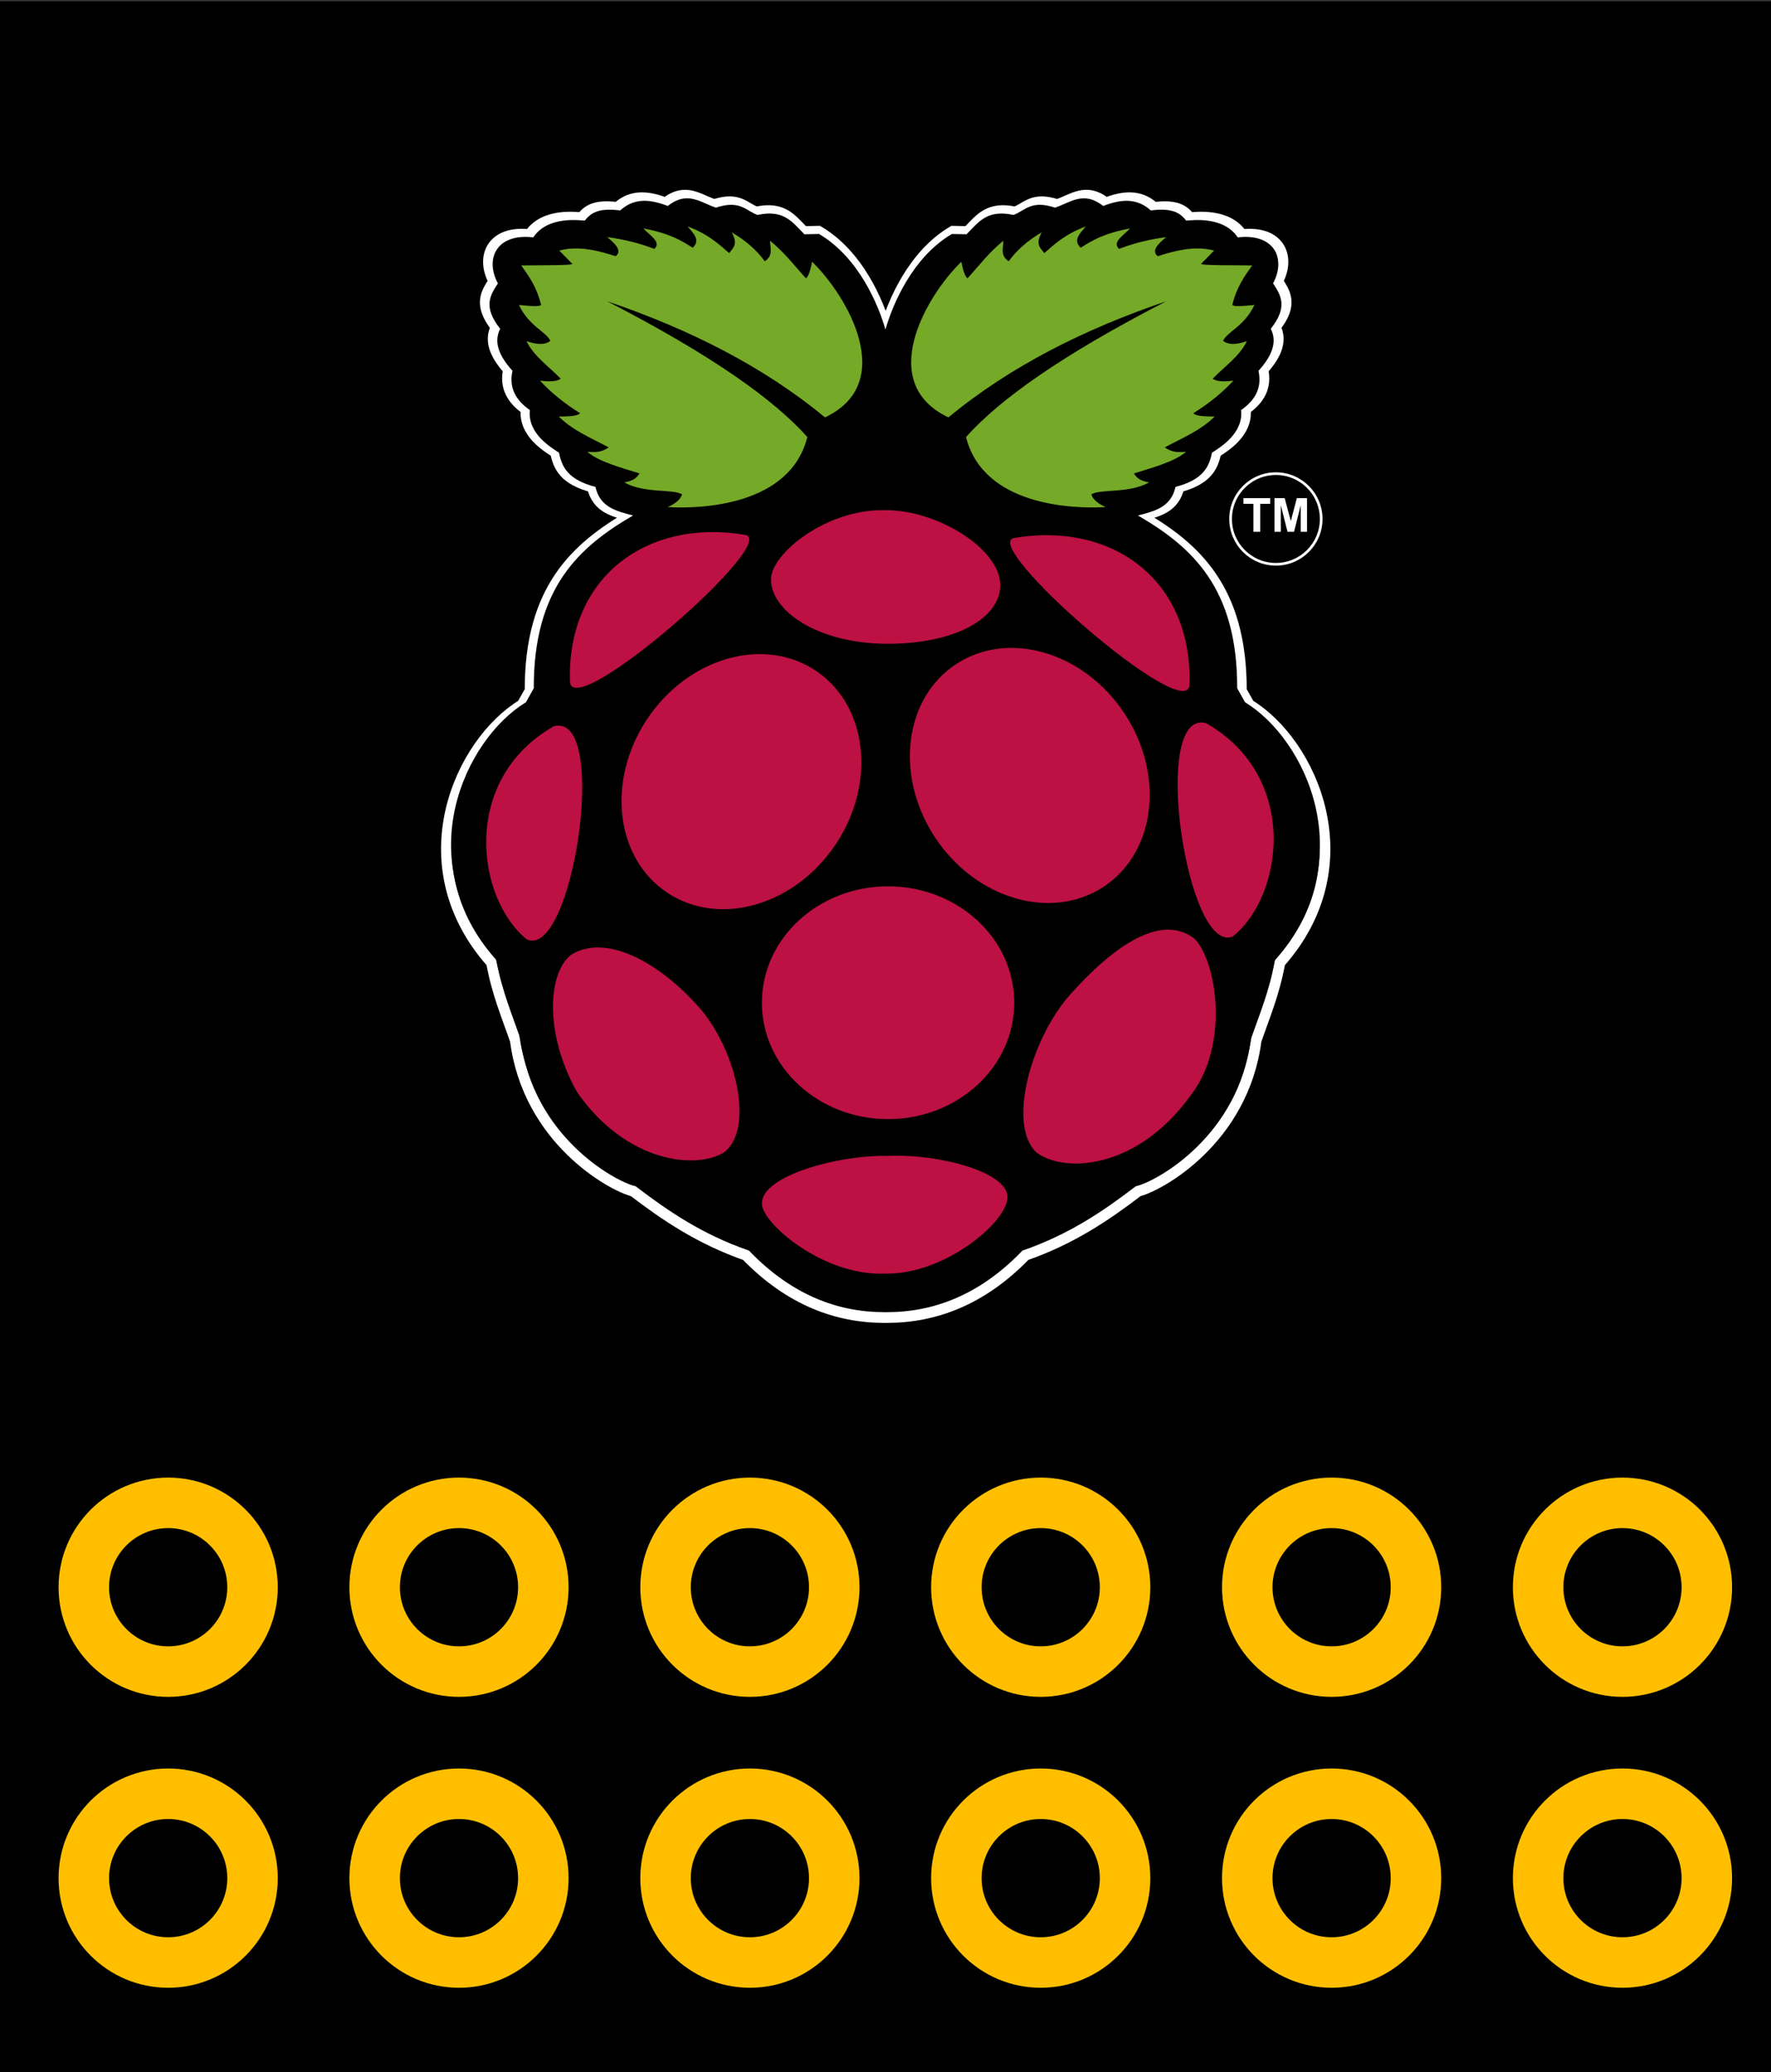 <?xml version='1.0' encoding='UTF-8' standalone='no'?>
<svg xmlns="http://www.w3.org/2000/svg" gorn="0" xml:space="preserve" width="2.292in" id="_x30_" y="0px" x="0px"  height="2.681in" xmlns:xml="http://www.w3.org/XML/1998/namespace" version="1.2" viewBox="0 0 165 193">
    <rect x="0" y="0" width="165" height="193" fill="#333333" stroke="none"/>
    <defs id="defs63" />
    <rect gorn="0.2" width="165" id="rect3" y="0.121"  height="193"/>
    <desc id="0.0" >
        <referenceFile id="0.0.0" >Raspberry_Pi__5889ebdacacba08460c01af1fc__icon__9ba883b9c30f89efe126053928366d65.svg</referenceFile>
    </desc>
    <g  transform="matrix(1,0,0,1,-142.045,-29.802)">
        <g gorn="0.4.0" id="g7" >
            <g gorn="0.4.0.0" id="g9" >
                <g gorn="0.4.0.0.0" id="g11" >
                    <g gorn="0.4.0.0.0.0" id="g13" >
                        <g gorn="0.4.0.0.0.0.0" id="g15" >
                            <g gorn="0.4.0.0.0.0.0.0" id="g17" >
                                <g gorn="0.4.0.0.0.0.0.0.0" id="g19" >
                                    <g gorn="0.4.0.0.0.0.0.0.0.0" id="g21" >
                                        <g gorn="0.4.0.0.0.0.0.0.0.0.0" id="_x30_.1.0.0.0.233" >
                                            <g gorn="0.4.0.0.0.0.0.0.0.0.0.0" id="_x30_.1.0.0.233" >
                                                <g gorn="0.4.0.0.0.0.0.0.0.0.0.0.0" id="g9340" >
                                                    <path gorn="0.4.0.0.0.0.0.0.0.0.0.0.0.0" d="M205.794,47.982c-0.529,0.015-1.098,0.211-1.743,0.718     c-1.581-0.61-3.116-0.821-4.486,0.422c-2.116-0.276-2.805,0.291-3.327,0.953c-0.466-0.01-3.479-0.479-4.861,1.584     c-3.474-0.414-4.571,2.042-3.328,4.331c-0.709,1.099-1.443,2.183,0.212,4.278c-0.586,1.166-0.223,2.43,1.16,3.965     c-0.365,1.637,0.353,2.793,1.64,3.696c-0.241,2.246,2.057,3.548,2.744,4.01c0.264,1.308,0.812,2.54,3.436,3.222     c0.432,1.946,2.01,2.286,3.537,2.693c-5.046,2.933-9.375,6.793-9.344,16.267l-0.74,1.314c-5.79,3.524-10.995,14.84-2.853,24.033     c0.532,2.88,1.424,4.945,2.218,7.237c1.188,9.219,8.941,13.533,10.986,14.043c2.997,2.286,6.189,4.453,10.505,5.967     c4.072,4.198,8.482,5.802,12.916,5.799c0.063,0,0.133,0,0.197,0c4.434,0,8.847-1.601,12.916-5.799     c4.319-1.513,7.512-3.681,10.507-5.967c2.046-0.508,9.799-4.827,10.988-14.043c0.794-2.292,1.685-4.357,2.217-7.237     c8.141-9.193,2.932-20.509-2.852-24.033l-0.739-1.314c0.028-9.474-4.3-13.334-9.348-16.267c1.527-0.41,3.103-0.748,3.536-2.693     c2.621-0.683,3.174-1.917,3.436-3.222c0.687-0.462,2.983-1.766,2.744-4.01c1.288-0.902,2.003-2.059,1.639-3.696     c1.384-1.532,1.745-2.799,1.158-3.965c1.662-2.095,0.93-3.179,0.216-4.278c1.244-2.289,0.148-4.743-3.327-4.331     c-1.382-2.063-4.399-1.594-4.862-1.584c-0.522-0.663-1.211-1.228-3.328-0.953c-1.369-1.243-2.904-1.03-4.488-0.422     c-1.877-1.481-3.121-0.293-4.539,0.155c-2.275-0.742-2.794,0.276-3.913,0.69c-2.476-0.525-3.233,0.615-4.422,1.821l-1.381-0.031     c-3.742,2.205-5.599,6.694-6.26,9.004c-0.66-2.308-2.513-6.799-6.253-9.004l-1.383,0.031c-1.189-1.204-1.945-2.346-4.422-1.821     c-1.118-0.414-1.638-1.432-3.911-0.69C207.661,48.562,206.802,47.95,205.794,47.982L205.794,47.982z" stroke-width="1" id="path3023" fill="none"  stroke="#FFFFFF"/>
                                                    <path gorn="0.4.0.0.0.0.0.0.0.0.0.0.0.1" d="M198.348,57.681c9.923,5.113,15.694,9.253,18.855,12.781     c-1.619,6.484-10.062,6.781-13.15,6.598c0.633-0.292,1.16-0.643,1.345-1.185c-0.774-0.553-3.522-0.06-5.44-1.135     c0.739-0.155,1.081-0.301,1.427-0.848c-1.812-0.574-3.766-1.073-4.913-2.034c0.622,0.012,1.196,0.143,2.005-0.421     c-1.622-0.872-3.354-1.568-4.701-2.904c0.84-0.018,1.745-0.01,2.008-0.316c-1.486-0.92-2.738-1.943-3.776-3.061     c1.174,0.138,1.67,0.018,1.953-0.185c-1.121-1.149-2.544-2.122-3.22-3.54c0.873,0.299,1.669,0.413,2.244-0.026     c-0.382-0.86-2.017-1.37-2.956-3.38c0.917,0.088,1.89,0.203,2.085,0c-0.425-1.736-1.155-2.715-1.875-3.725     c1.964-0.029,4.939,0.012,4.808-0.156l-1.216-1.242c1.919-0.512,3.883,0.082,5.307,0.532c0.641-0.505-0.009-1.144-0.791-1.795     c1.633,0.213,3.107,0.594,4.436,1.105c0.711-0.639-0.464-1.285-1.03-1.926c2.518,0.478,3.587,1.148,4.648,1.821     c0.77-0.737,0.045-1.361-0.475-2.005c1.9,0.704,2.878,1.61,3.908,2.509c0.351-0.472,0.887-0.816,0.238-1.954     c1.348,0.776,2.363,1.691,3.115,2.717c0.837-0.532,0.498-1.259,0.503-1.925c1.402,1.141,2.293,2.354,3.381,3.539     c0.221-0.161,0.413-0.704,0.581-1.558c3.345,3.247,8.071,11.416,1.216,14.658C213.036,63.802,206.07,60.302,198.348,57.681z" stroke-width="1" id="path3025" fill="none"  stroke="#FFFFFF"/>
                                                    <path gorn="0.4.0.0.0.0.0.0.0.0.0.0.0.2" d="M251.006,57.681c-9.92,5.113-15.691,9.253-18.855,12.781     c1.623,6.484,10.064,6.781,13.148,6.598c-0.631-0.292-1.158-0.643-1.346-1.185c0.776-0.553,3.525-0.06,5.442-1.135     c-0.732-0.155-1.081-0.301-1.428-0.848c1.816-0.574,3.764-1.073,4.914-2.034c-0.619,0.012-1.198,0.143-2.007-0.421     c1.625-0.872,3.357-1.568,4.702-2.904c-0.838-0.018-1.743-0.01-2.006-0.316c1.486-0.92,2.74-1.943,3.776-3.061     c-1.177,0.138-1.669,0.018-1.954-0.185c1.123-1.149,2.545-2.122,3.221-3.54c-0.869,0.299-1.669,0.413-2.245-0.026     c0.383-0.86,2.018-1.37,2.958-3.38c-0.919,0.088-1.89,0.203-2.085,0c0.426-1.736,1.162-2.715,1.875-3.725     c-1.963-0.029-4.942,0.012-4.806-0.156l1.214-1.242c-1.918-0.512-3.882,0.082-5.305,0.532c-0.641-0.505,0.011-1.144,0.795-1.795     c-1.632,0.213-3.109,0.594-4.439,1.105c-0.71-0.639,0.466-1.285,1.03-1.926c-2.52,0.478-3.587,1.148-4.647,1.821     c-0.77-0.737-0.047-1.361,0.476-2.005c-1.899,0.704-2.877,1.61-3.909,2.509c-0.353-0.472-0.891-0.816-0.239-1.954     c-1.351,0.776-2.365,1.691-3.116,2.717c-0.835-0.532-0.497-1.259-0.502-1.925c-1.402,1.141-2.291,2.354-3.381,3.539     c-0.218-0.161-0.413-0.704-0.581-1.558c-3.342,3.247-8.068,11.416-1.216,14.658C236.317,63.802,243.284,60.302,251.006,57.681     L251.006,57.681z" stroke-width="1" id="path3027" fill="none"  stroke="#FFFFFF"/>
                                                    <path gorn="0.4.0.0.0.0.0.0.0.0.0.0.0.3" d="M236.695,123.742c-0.011,6.049-5.346,10.949-11.91,10.939     c-6.547-0.013-11.854-4.903-11.864-10.939c-0.013-6.058,5.299-10.974,11.864-10.981c6.564-0.015,11.9,4.885,11.91,10.939     C236.695,123.713,236.695,123.727,236.695,123.742z" stroke-width="1" id="path3029" fill="none"  stroke="#FFFFFF"/>
                                                    <path gorn="0.4.0.0.0.0.0.0.0.0.0.0.0.4" d="M217.927,92.429c4.934,3.207,5.844,10.519,2.024,16.322     c-3.817,5.806-10.914,7.908-15.848,4.695c-0.015-0.01-0.032-0.017-0.047-0.032c-4.917-3.239-5.785-10.561-1.945-16.348     C205.944,91.301,213.011,89.228,217.927,92.429z" stroke-width="1" id="path3031" fill="none"  stroke="#FFFFFF"/>
                                                    <path gorn="0.4.0.0.0.0.0.0.0.0.0.0.0.5" d="M231.226,91.845c-4.927,3.224-5.811,10.542-1.986,16.336     c3.833,5.796,10.933,7.877,15.852,4.649c4.927-3.225,5.813-10.54,1.986-16.338C243.248,90.698,236.148,88.617,231.226,91.845     L231.226,91.845z" stroke-width="1" id="path3033" fill="none"  stroke="#FFFFFF"/>
                                                    <path gorn="0.4.0.0.0.0.0.0.0.0.0.0.0.6" d="M193.313,97.704c5.319-1.426,1.795,21.998-2.533,20.076     C186.022,113.955,184.487,102.74,193.313,97.704z" stroke-width="1" id="path3035" fill="none"  stroke="#FFFFFF"/>
                                                    <path gorn="0.4.0.0.0.0.0.0.0.0.0.0.0.7" d="M254.767,97.411c-5.32-1.427-1.793,21.997,2.531,20.074     C262.057,113.66,263.59,102.45,254.767,97.411z" stroke-width="1" id="path3037" fill="none"  stroke="#FFFFFF"/>
                                                    <path gorn="0.4.0.0.0.0.0.0.0.0.0.0.0.8" d="M236.701,79.968c9.177-1.55,16.809,3.901,16.504,13.854     C252.902,97.635,233.317,80.533,236.701,79.968z" stroke-width="1" id="path3039" fill="none"  stroke="#FFFFFF"/>
                                                    <path gorn="0.4.0.0.0.0.0.0.0.0.0.0.0.9" d="M211.342,79.674c-9.179-1.548-16.811,3.899-16.504,13.854     C195.141,97.343,214.723,80.243,211.342,79.674z" stroke-width="1" id="path3041" fill="none"  stroke="#FFFFFF"/>
                                                    <path gorn="0.4.0.0.0.0.0.0.0.0.0.0.0.10" d="M224.526,77.352c-5.475-0.141-10.734,4.067-10.747,6.504     c-0.015,2.969,4.331,6.004,10.783,6.084c6.593,0.047,10.797-2.433,10.819-5.495C235.403,80.981,229.386,77.301,224.526,77.352     L224.526,77.352z" stroke-width="1" id="path3043" fill="none"  stroke="#FFFFFF"/>
                                                    <path gorn="0.4.0.0.0.0.0.0.0.0.0.0.0.11" d="M224.86,138.165c4.774-0.211,11.182,1.536,11.197,3.853     c0.077,2.248-5.814,7.333-11.516,7.237c-5.903,0.252-11.694-4.838-11.618-6.604C212.835,140.066,220.113,138.046,224.86,138.165     L224.86,138.165z" stroke-width="1" id="path3045" fill="none"  stroke="#FFFFFF"/>
                                                    <path gorn="0.4.0.0.0.0.0.0.0.0.0.0.0.12" d="M207.222,124.429c3.4,4.099,4.95,11.292,2.113,13.419     c-2.684,1.616-9.205,0.954-13.839-5.704c-3.124-5.591-2.72-11.272-0.527-12.939C198.249,117.203,203.318,119.904,207.222,124.429     L207.222,124.429z" stroke-width="1" id="path3047" fill="none"  stroke="#FFFFFF"/>
                                                    <path gorn="0.4.0.0.0.0.0.0.0.0.0.0.0.13" d="M241.817,123.135c-3.678,4.308-5.725,12.167-3.043,14.694     c2.564,1.969,9.452,1.693,14.542-5.364c3.695-4.742,2.456-12.662,0.345-14.759C250.526,115.276,246.029,118.379,241.817,123.135z     " stroke-width="1" id="path3049" fill="none"  stroke="#FFFFFF"/>
                                                    <path gorn="0.4.0.0.0.0.0.0.0.0.0.0.0.14" d="M265.137,78.137c0,2.332-1.892,4.22-4.221,4.22     c-2.332,0-4.219-1.889-4.219-4.22c0-2.332,1.887-4.222,4.219-4.222C263.245,73.916,265.137,75.805,265.137,78.137z" stroke-width="0.25" id="path3889" fill="none"  stroke="#FFFFFF"/>
                                                    <g  transform="matrix(0.065,0,0,0.065,191.979,965.532)">
                                                        <g gorn="0.4.0.0.0.0.0.0.0.0.0.0.0.15.0" id="g41" >
                                                            <g gorn="0.4.0.0.0.0.0.0.0.0.0.0.0.15.0.0" id="g43" >
                                                                <g gorn="0.4.0.0.0.0.0.0.0.0.0.0.0.15.0.0.0" id="g45" >
                                                                    <g gorn="0.4.0.0.0.0.0.0.0.0.0.0.0.15.0.0.0.0" id="g47" >
                                                                        <g gorn="0.4.0.0.0.0.0.0.0.0.0.0.0.15.0.0.0.0.0" id="g49" >
                                                                            <g gorn="0.4.0.0.0.0.0.0.0.0.0.0.0.15.0.0.0.0.0.0" id="g51" >
                                                                                <g gorn="0.4.0.0.0.0.0.0.0.0.0.0.0.15.0.0.0.0.0.0.0" id="g53" >
                                                                                    <g gorn="0.4.0.0.0.0.0.0.0.0.0.0.0.15.0.0.0.0.0.0.0.0" id="g55" >
                                                                                        <g gorn="0.4.0.0.0.0.0.0.0.0.0.0.0.15.0.0.0.0.0.0.0.0.0" id="_x30_.1.0.0.0.233.0.0.15" >
                                                                                            <g gorn="0.4.0.0.0.0.0.0.0.0.0.0.0.15.0.0.0.0.0.0.0.0.0.0" id="_x30_.1.0.0.233.0.15" >
                                                                                                <g gorn="0.4.0.0.0.0.0.0.0.0.0.0.0.15.0.0.0.0.0.0.0.0.0.0.0" id="flowRoot4415" >
                                                                                                    <path gorn="0.4.0.0.0.0.0.0.0.0.0.0.0.15.0.0.0.0.0.0.0.0.0.0.0.0" d="M1028.374-13633.861v-40.088h-14.296v-8.178h38.318v8.178h-14.311v40.088H1028.374z" id="path3024" fill="#FFFFFF" />
                                                                                                    <path gorn="0.4.0.0.0.0.0.0.0.0.0.0.0.15.0.0.0.0.0.0.0.0.0.0.0.1" d="M1058.62-13633.861v-48.266h14.566l8.779,32.941l8.659-32.941h14.627v48.266h-9.08        v-37.977l-9.591,37.977h-9.335l-9.591-37.977v37.977H1058.62z" id="path3026" fill="#FFFFFF" />
                                                                                                </g>
                                                                                            </g>
                                                                                        </g>
                                                                                    </g>
                                                                                </g>
                                                                            </g>
                                                                        </g>
                                                                    </g>
                                                                </g>
                                                            </g>
                                                        </g>
                                                    </g>
                                                </g>
                                            </g>
                                        </g>
                                    </g>
                                </g>
                            </g>
                        </g>
                    </g>
                </g>
            </g>
        </g>
    </g>
    <g gorn="0.5" id="g31" >
        <path gorn="0.5.0" d="M63.938,18.47c-0.522,0.016-1.086,0.209-1.725,0.713c-1.563-0.603-3.081-0.813-4.436,0.416   c-2.093-0.272-2.775,0.29-3.291,0.943c-0.459-0.009-3.44-0.473-4.807,1.566c-3.436-0.407-4.521,2.02-3.291,4.283   c-0.701,1.086-1.428,2.159,0.212,4.229c-0.58,1.153-0.221,2.404,1.147,3.918c-0.361,1.62,0.348,2.764,1.62,3.656   c-0.238,2.217,2.034,3.508,2.713,3.968c0.259,1.292,0.803,2.512,3.398,3.186c0.428,1.927,1.988,2.259,3.498,2.664   c-4.992,2.902-9.272,6.719-9.244,16.086l-0.731,1.305c-5.724,3.482-10.874,14.67-2.821,23.764c0.526,2.848,1.409,4.892,2.193,7.154   c1.175,9.118,8.841,13.388,10.864,13.893c2.963,2.258,6.12,4.399,10.391,5.9c4.026,4.152,8.388,5.735,12.774,5.732   c0.064,0,0.13,0,0.194,0c4.385,0.003,8.746-1.58,12.772-5.732c4.271-1.501,7.428-3.643,10.392-5.9   c2.023-0.504,9.69-4.774,10.863-13.893c0.785-2.263,1.668-4.307,2.194-7.154c8.052-9.094,2.902-20.282-2.821-23.764l-0.731-1.305   c0.028-9.366-4.251-13.185-9.244-16.086c1.511-0.404,3.069-0.737,3.498-2.664c2.595-0.674,3.138-1.894,3.399-3.186   c0.679-0.459,2.949-1.75,2.712-3.968c1.272-0.892,1.98-2.036,1.62-3.656c1.367-1.514,1.726-2.765,1.146-3.918   c1.64-2.07,0.914-3.143,0.212-4.229c1.229-2.263,0.146-4.689-3.29-4.283c-1.366-2.039-4.347-1.576-4.808-1.566   c-0.515-0.654-1.195-1.215-3.289-0.943c-1.358-1.229-2.876-1.019-4.438-0.416c-1.857-1.465-3.088-0.29-4.491,0.153   c-2.249-0.735-2.764,0.272-3.867,0.682c-2.452-0.519-3.198,0.61-4.375,1.801l-1.366-0.027c-3.7,2.18-5.539,6.619-6.189,8.901   c-0.652-2.283-2.485-6.722-6.184-8.901l-1.367,0.027c-1.177-1.191-1.923-2.32-4.374-1.801c-1.105-0.41-1.619-1.417-3.869-0.682   C65.783,19.045,64.936,18.439,63.938,18.47z" id="path33" />
        <path gorn="0.5.1" d="M56.574,28.061c9.814,5.06,15.519,9.153,18.645,12.639c-1.601,6.416-9.951,6.708-13.004,6.528   c0.625-0.291,1.147-0.64,1.333-1.175c-0.767-0.544-3.483-0.058-5.38-1.123c0.729-0.151,1.069-0.298,1.411-0.835   c-1.792-0.571-3.723-1.064-4.857-2.011c0.613,0.008,1.185,0.137,1.985-0.417c-1.605-0.865-3.318-1.55-4.648-2.872   c0.83-0.02,1.725-0.008,1.984-0.313c-1.469-0.91-2.708-1.923-3.735-3.029c1.161,0.14,1.652,0.02,1.933-0.184   c-1.11-1.137-2.516-2.097-3.186-3.499c0.862,0.297,1.651,0.412,2.219-0.026c-0.377-0.851-1.994-1.353-2.924-3.343   c0.908,0.089,1.871,0.199,2.063,0c-0.422-1.717-1.146-2.682-1.854-3.681c1.943-0.029,4.886,0.008,4.752-0.157l-1.201-1.227   c1.897-0.51,3.84,0.083,5.249,0.522c0.633-0.5-0.012-1.131-0.784-1.775c1.613,0.215,3.069,0.585,4.387,1.096   c0.704-0.635-0.458-1.271-1.018-1.906c2.492,0.473,3.547,1.137,4.596,1.802c0.761-0.73,0.043-1.349-0.471-1.985   c1.878,0.696,2.846,1.594,3.864,2.481c0.346-0.467,0.878-0.808,0.235-1.933c1.334,0.769,2.338,1.675,3.082,2.689   c0.825-0.525,0.492-1.244,0.497-1.906c1.386,1.128,2.265,2.328,3.343,3.5c0.216-0.158,0.406-0.694,0.573-1.541   c3.308,3.208,7.979,11.289,1.202,14.493C71.098,34.114,64.209,30.656,56.574,28.061z" id="path35" fill="#75A928" />
        <path gorn="0.5.2" d="M108.647,28.061c-9.814,5.06-15.519,9.153-18.645,12.639c1.603,6.416,9.951,6.708,13.004,6.528   c-0.626-0.291-1.146-0.64-1.331-1.175c0.768-0.544,3.483-0.058,5.381-1.123c-0.728-0.151-1.07-0.298-1.411-0.835   c1.79-0.571,3.723-1.064,4.856-2.011c-0.611,0.008-1.182,0.137-1.984-0.417c1.604-0.865,3.318-1.55,4.65-2.872   c-0.831-0.02-1.726-0.008-1.985-0.313c1.47-0.91,2.708-1.923,3.734-3.029c-1.161,0.14-1.651,0.02-1.933-0.184   c1.111-1.137,2.516-2.097,3.187-3.499c-0.863,0.297-1.651,0.412-2.219-0.026c0.377-0.851,1.994-1.353,2.923-3.343   c-0.906,0.089-1.87,0.199-2.062,0c0.422-1.717,1.145-2.682,1.853-3.681c-1.94-0.029-4.885,0.008-4.752-0.157l1.202-1.227   c-1.897-0.51-3.839,0.083-5.248,0.522c-0.633-0.5,0.013-1.131,0.782-1.775c-1.613,0.215-3.068,0.585-4.387,1.096   c-0.704-0.635,0.458-1.271,1.02-1.906c-2.491,0.473-3.547,1.137-4.595,1.802c-0.762-0.73-0.045-1.349,0.472-1.985   c-1.879,0.696-2.848,1.594-3.866,2.481c-0.346-0.467-0.876-0.808-0.233-1.933c-1.334,0.769-2.338,1.675-3.081,2.689   c-0.825-0.525-0.492-1.244-0.498-1.906c-1.386,1.128-2.265,2.328-3.343,3.5c-0.217-0.158-0.406-0.694-0.573-1.541   c-3.308,3.208-7.979,11.289-1.202,14.493C94.122,34.114,101.013,30.656,108.647,28.061L108.647,28.061z" id="path37" fill="#75A928" />
        <path gorn="0.5.3" d="M94.497,93.391c0,5.988-5.265,10.842-11.757,10.842s-11.756-4.854-11.756-10.842   c0-5.987,5.264-10.841,11.756-10.841S94.497,87.404,94.497,93.391z" id="path39" fill="#BC1142" />
        <path gorn="0.5.4" d="M75.937,62.423c4.871,3.191,5.75,10.425,1.962,16.158c-3.788,5.73-10.808,7.791-15.679,4.599l0,0   c-4.871-3.19-5.749-10.427-1.961-16.157C64.047,61.292,71.066,59.232,75.937,62.423L75.937,62.423z" id="path41" fill="#BC1142" />
        <path gorn="0.5.5" d="M89.086,61.847c-4.871,3.191-5.75,10.425-1.963,16.157c3.789,5.73,10.809,7.791,15.679,4.599l0,0   c4.871-3.191,5.749-10.426,1.962-16.157C100.975,60.714,93.956,58.655,89.086,61.847L89.086,61.847z" id="path43" fill="#BC1142" />
        <path gorn="0.5.6" d="M51.593,67.641c5.26-1.409,1.775,21.758-2.503,19.857C44.383,83.712,42.867,72.625,51.593,67.641z" id="path45" fill="#BC1142" />
        <path gorn="0.5.7" d="M112.368,67.352c-5.261-1.409-1.776,21.758,2.503,19.858C119.578,83.423,121.094,72.336,112.368,67.352z" id="path47" fill="#BC1142" />
        <path gorn="0.5.8" d="M94.5,50.102c9.074-1.533,16.627,3.859,16.322,13.701C110.522,67.576,91.156,50.663,94.5,50.102z" id="path49" fill="#BC1142" />
        <path gorn="0.5.9" d="M69.424,49.813c-9.077-1.533-16.627,3.86-16.323,13.702C53.399,67.287,72.769,50.375,69.424,49.813z" id="path51" fill="#BC1142" />
        <path gorn="0.5.10" d="M82.461,47.516c-5.417-0.141-10.616,4.021-10.628,6.434c-0.015,2.933,4.283,5.935,10.665,6.011   c6.517,0.047,10.676-2.403,10.697-5.429C93.219,51.104,87.268,47.463,82.461,47.516z" id="path53" fill="#BC1142" />
        <path gorn="0.5.11" d="M82.792,107.656c4.724-0.208,11.06,1.52,11.072,3.812c0.077,2.224-5.747,7.252-11.385,7.155   c-5.839,0.252-11.564-4.783-11.489-6.527C70.901,109.535,78.099,107.537,82.792,107.656z" id="path55" fill="#BC1142" />
        <path gorn="0.5.12" d="M65.348,94.075c3.362,4.051,4.895,11.168,2.088,13.268c-2.654,1.601-9.101,0.94-13.683-5.642   c-3.09-5.523-2.691-11.145-0.521-12.796C56.477,86.929,61.49,89.598,65.348,94.075z" id="path57" fill="#BC1142" />
        <path gorn="0.5.13" d="M99.562,92.791c-3.637,4.262-5.664,12.034-3.01,14.537c2.539,1.944,9.351,1.672,14.381-5.309   c3.654-4.689,2.429-12.521,0.343-14.599C108.176,85.022,103.725,88.091,99.562,92.791z" id="path59" fill="#BC1142" />
    </g>
    <ellipse gorn="0.6" id="connector0pin" cx="15.668"  ry="7.859" cy="174.926" rx="7.859" style="fill:none;stroke:#ffbf00;stroke-width:4.705"/>
    <ellipse gorn="0.7" id="connector1pin" cx="42.763"  ry="7.859" cy="174.926" rx="7.859" style="fill:none;stroke:#ffbf00;stroke-width:4.705"/>
    <ellipse gorn="0.8" id="connector2pin" cx="69.866"  ry="7.859" cy="174.926" rx="7.859" style="fill:none;stroke:#ffbf00;stroke-width:4.705"/>
    <ellipse gorn="0.9" id="connector3pin" cx="96.961"  ry="7.859" cy="174.926" rx="7.859" style="fill:none;stroke:#ffbf00;stroke-width:4.705"/>
    <ellipse gorn="0.10" id="connector4pin" cx="124.064"  ry="7.859" cy="174.926" rx="7.859" style="fill:none;stroke:#ffbf00;stroke-width:4.705"/>
    <ellipse gorn="0.11" id="connector5pin" cx="151.163"  ry="7.859" cy="174.926" rx="7.859" style="fill:none;stroke:#ffbf00;stroke-width:4.705"/>
    <ellipse gorn="0.12" id="connector34pin" cx="151.163"  ry="7.859" cy="147.831" rx="7.859" style="fill:none;stroke:#ffbf00;stroke-width:4.705"/>
    <ellipse gorn="0.13" id="connector35pin" cx="124.064"  ry="7.859" cy="147.831" rx="7.859" style="fill:none;stroke:#ffbf00;stroke-width:4.705"/>
    <ellipse gorn="0.14" id="connector36pin" cx="96.961"  ry="7.859" cy="147.831" rx="7.859" style="fill:none;stroke:#ffbf00;stroke-width:4.705"/>
    <ellipse gorn="0.15" id="connector37pin" cx="69.866"  ry="7.859" cy="147.831" rx="7.859" style="fill:none;stroke:#ffbf00;stroke-width:4.705"/>
    <ellipse gorn="0.16" id="connector38pin" cx="42.763"  ry="7.859" cy="147.831" rx="7.859" style="fill:none;stroke:#ffbf00;stroke-width:4.705"/>
    <ellipse gorn="0.17" id="connector39pin" cx="15.668"  ry="7.859" cy="147.831" rx="7.859" style="fill:none;stroke:#ffbf00;stroke-width:4.705"/>
</svg>
